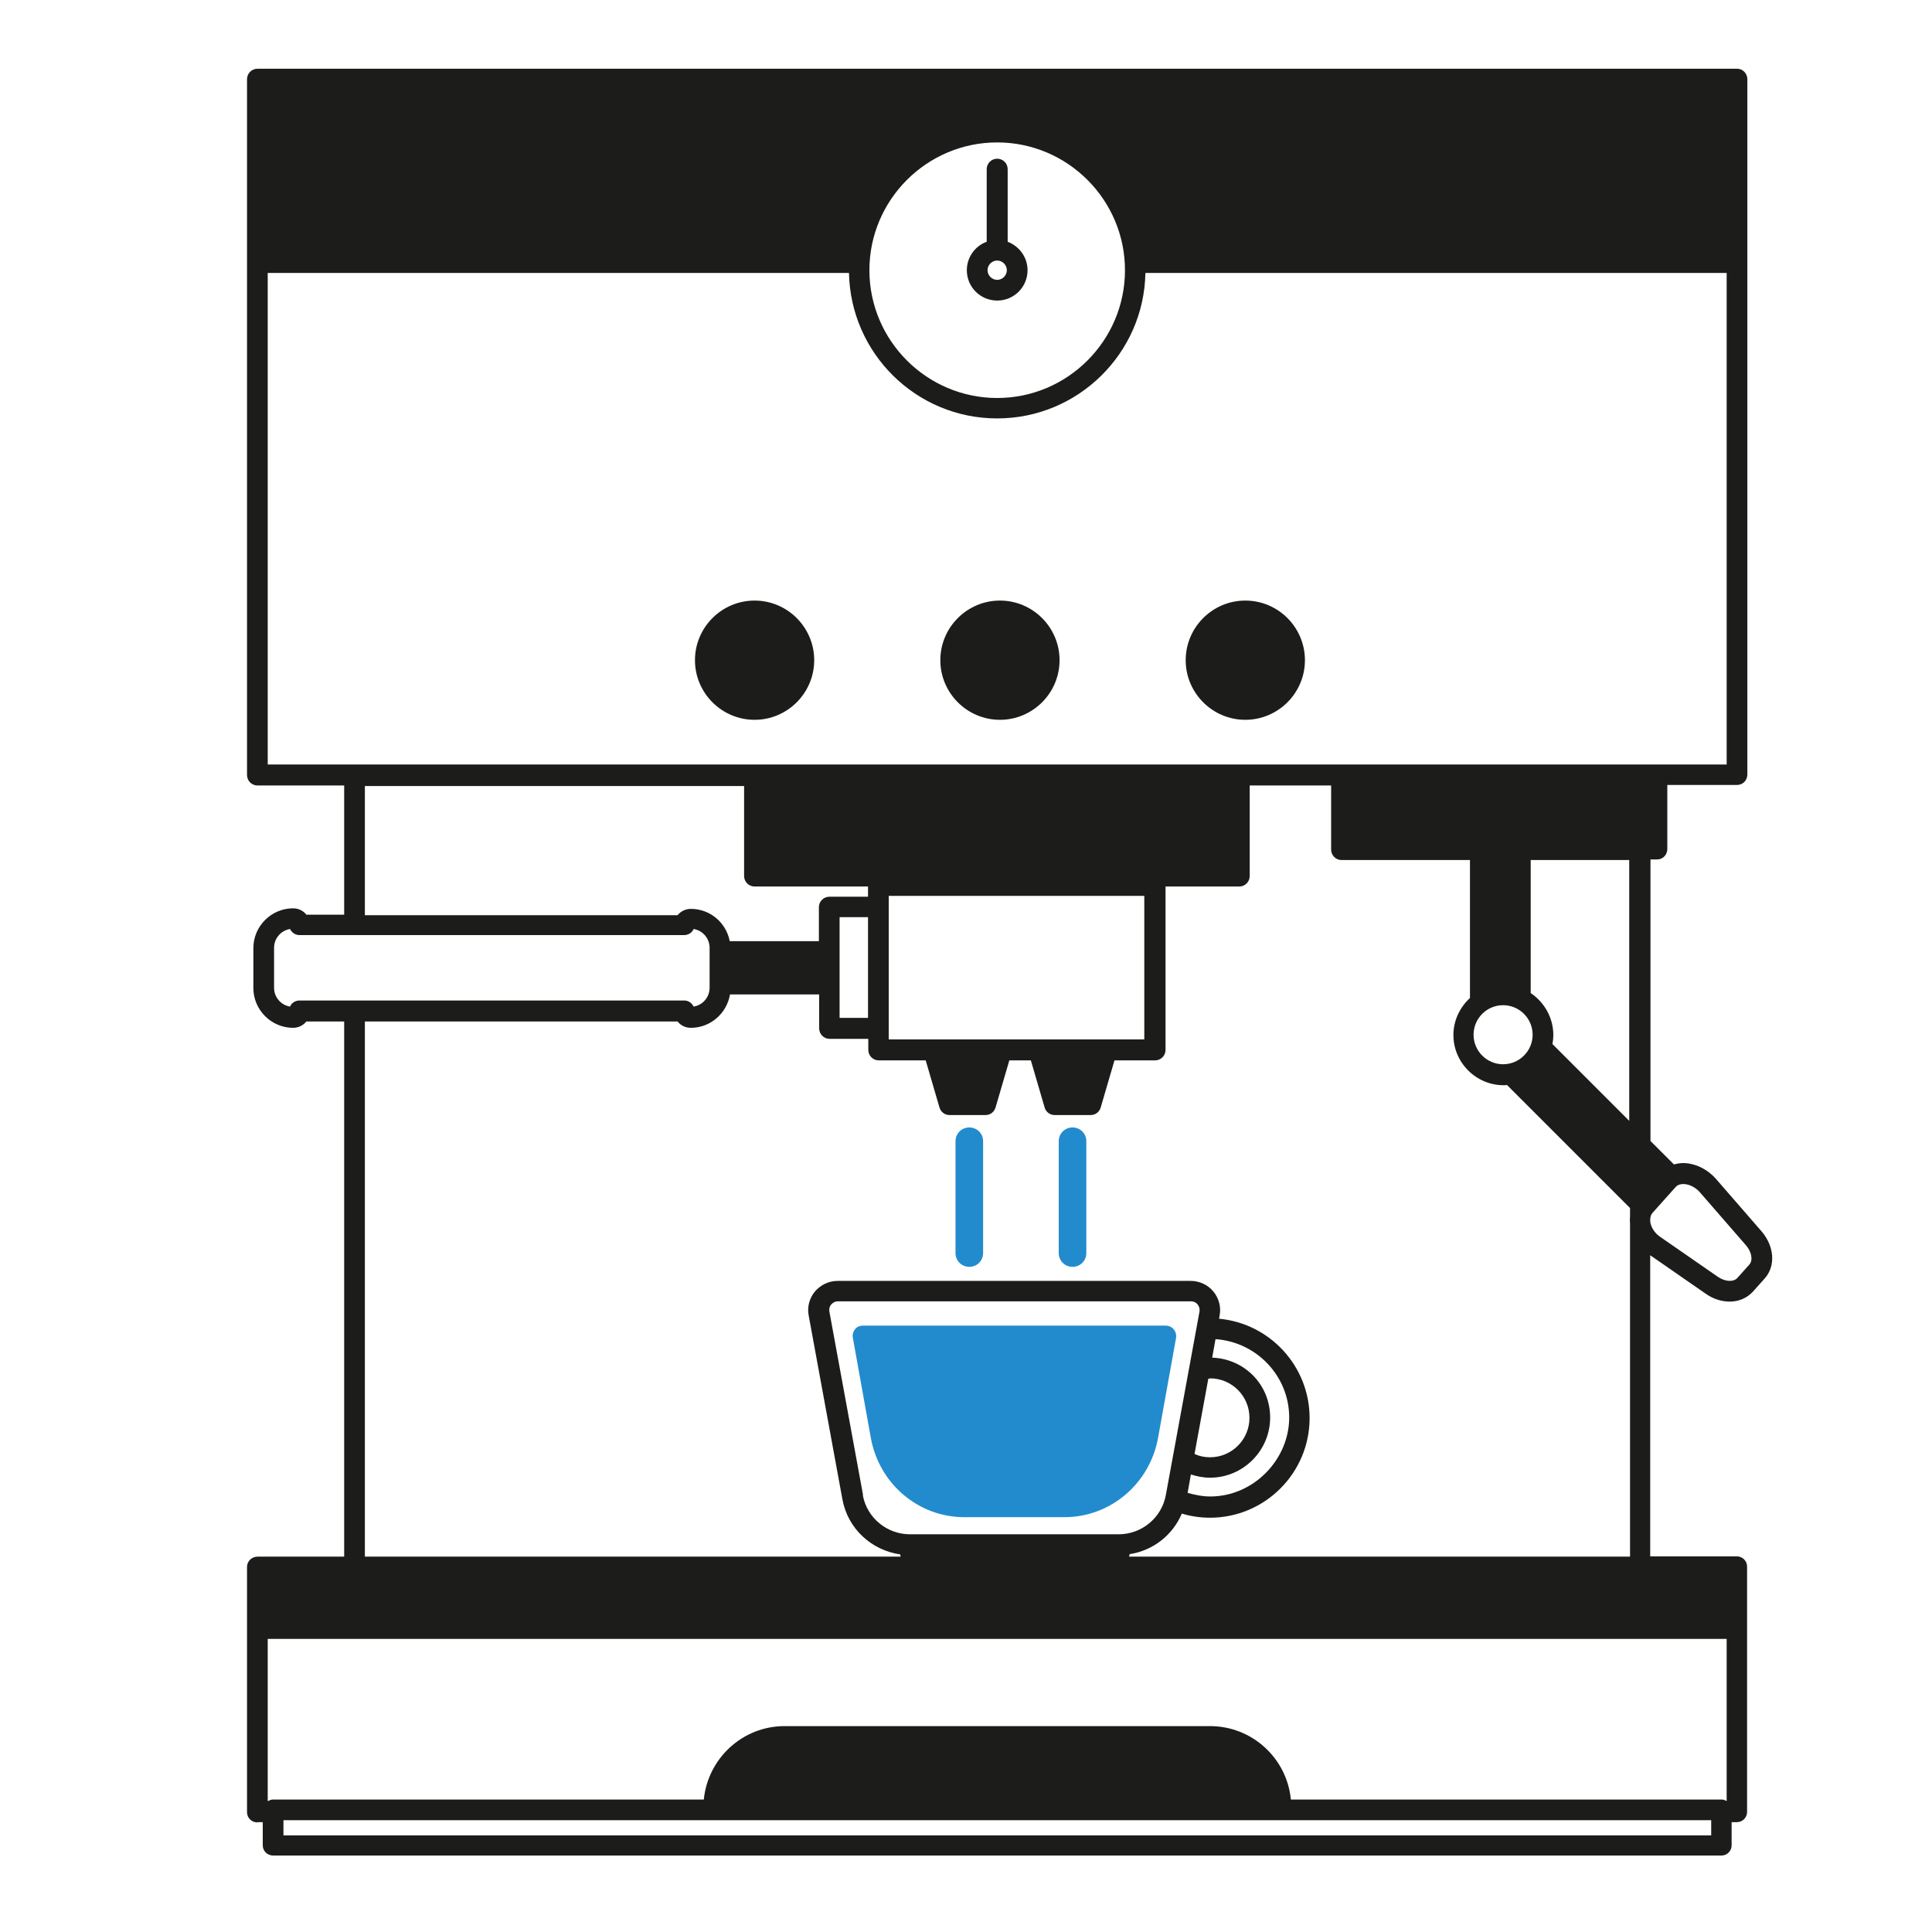<?xml version="1.0" encoding="UTF-8"?><svg id="_圖層_1" xmlns="http://www.w3.org/2000/svg" viewBox="0 0 70 70"><defs><style>.cls-1{fill:#228bcd;}.cls-2{fill:#1c1d1b;}</style></defs><g><path class="cls-2" d="M9.33,66.02h.19v.84c0,.21,.17,.37,.38,.37H62.37c.21,0,.37-.17,.37-.37v-.84h.19c.21,0,.37-.17,.37-.37v-8.89c0-.21-.17-.37-.37-.37h-3.14v-10.91l2.02,1.4c.27,.19,.58,.28,.86,.28,.32,0,.62-.12,.84-.36l.43-.48c.4-.45,.35-1.16-.11-1.7l-1.66-1.91c-.31-.35-.74-.56-1.17-.57-.13,0-.24,.02-.35,.05l-.85-.85v-10.2h.24c.21,0,.37-.17,.37-.38v-2.32h2.53c.21,0,.37-.17,.37-.38V2.87c0-.21-.17-.38-.37-.38H9.33c-.21,0-.38,.17-.38,.38V28.08c0,.21,.17,.38,.38,.38h3.14v4.68h-1.37c-.11-.14-.28-.23-.48-.23-.79,0-1.44,.65-1.44,1.44v1.45c0,.79,.65,1.44,1.44,1.44,.19,0,.37-.09,.48-.23h1.37v19.39h-3.14c-.21,0-.38,.17-.38,.37v8.89c0,.21,.17,.37,.38,.37Zm1.18-29.55c-.33-.05-.58-.34-.58-.68v-1.45c0-.34,.25-.63,.58-.68,.06,.13,.19,.22,.34,.22h13.94c.15,0,.29-.09,.34-.22,.33,.05,.58,.34,.58,.68v1.45c0,.34-.25,.63-.58,.68-.06-.13-.19-.22-.34-.22H10.85c-.15,0-.29,.09-.34,.22ZM40.76,9.79c0,2.55-2.08,4.63-4.63,4.63s-4.63-2.08-4.63-4.63,2.08-4.63,4.63-4.63,4.63,2.08,4.63,4.63Zm-31.06,.1H30.76c.06,2.92,2.44,5.27,5.37,5.27s5.32-2.36,5.37-5.27h21.06V27.7H9.7V9.9ZM60.99,42.9c.21,0,.45,.12,.61,.31l1.66,1.91c.21,.24,.26,.55,.12,.7l-.43,.48c-.14,.16-.45,.14-.71-.04l-2.08-1.44c-.21-.14-.35-.36-.37-.57,0-.08,0-.2,.07-.29l.85-.95c.08-.09,.19-.11,.28-.11Zm-7.6-5.41c0-.59,.48-1.07,1.07-1.07s1.07,.48,1.07,1.07-.48,1.07-1.07,1.07-1.07-.48-1.07-1.07Zm-13.31,.17h-7.88v-5.2h9.26v5.2h-1.38Zm-9.66-2v-2.43h1.03v3.65h-1.03v-1.23Zm25.83,2.16c.02-.11,.03-.21,.03-.32,0-.63-.33-1.19-.82-1.52v-4.82h3.57v9.45l-2.79-2.79Zm-29.29-9.36v3.28c0,.21,.17,.38,.38,.38h4.11v.37h-1.4c-.21,0-.38,.17-.38,.38v1.23h-3.23c-.13-.67-.71-1.17-1.41-1.17-.19,0-.37,.09-.48,.23H13.22v-4.68h13.74Zm-2.41,8.55c.11,.14,.28,.23,.48,.23,.71,0,1.3-.52,1.42-1.21h3.23v1.23c0,.21,.17,.38,.38,.38h1.4v.4c0,.21,.17,.38,.38,.38h1.7l.5,1.71c.05,.16,.19,.27,.36,.27h1.31c.17,0,.31-.11,.36-.27l.5-1.71h.78l.5,1.71c.05,.16,.19,.27,.36,.27h1.31c.17,0,.31-.11,.36-.27l.5-1.71h1.47c.21,0,.38-.17,.38-.38v-5.92h2.67c.21,0,.38-.17,.38-.38v-3.28h2.95v2.32c0,.21,.17,.38,.37,.38h4.66v5c-.36,.33-.6,.81-.6,1.34,0,1,.82,1.82,1.82,1.82,.04,0,.08,0,.12-.01l4.46,4.46v.3c-.01,.09-.01,.19,0,.28,0,0,0,12.05,0,12.05h-18.15s.01-.06,.02-.09c.85-.13,1.56-.69,1.89-1.47,.33,.1,.67,.15,1.02,.15,1.99,0,3.61-1.62,3.61-3.61,0-1.88-1.44-3.43-3.28-3.6l.02-.12c.06-.31-.03-.63-.23-.87-.2-.24-.5-.38-.82-.38h-12.79c-.32,0-.61,.14-.82,.38-.2,.24-.29,.56-.23,.87l1.22,6.65c.19,1.07,1.05,1.86,2.1,2.01,0,.03,0,.06,.02,.08H13.22v-19.39h11.33Zm37.45,29.49H10.27v-.55H62v.55Zm.57-1.24c-.06-.03-.12-.06-.19-.06h-15.61c-.14-1.49-1.4-2.66-2.93-2.66h-15.41c-1.53,0-2.78,1.17-2.93,2.66H9.89c-.07,0-.13,.03-.19,.06v-5.88H62.56v5.88Zm-31.3-11.09l-1.22-6.65c-.02-.13,.03-.22,.07-.26,.04-.04,.11-.11,.24-.11h12.79c.13,0,.21,.07,.24,.11,.03,.04,.09,.13,.07,.26l-1.22,6.65c-.15,.82-.87,1.42-1.71,1.42h-7.56c-.84,0-1.56-.6-1.71-1.42Zm12.57-4.23c.79,0,1.43,.64,1.43,1.43s-.64,1.43-1.43,1.43c-.2,0-.39-.04-.56-.12l.5-2.73s.04,0,.06,0Zm-.7,3.48c.22,.07,.45,.12,.7,.12,1.2,0,2.18-.98,2.18-2.18s-.94-2.13-2.1-2.17l.12-.67c1.48,.1,2.67,1.33,2.67,2.84s-1.28,2.86-2.86,2.86c-.29,0-.56-.06-.82-.13l.12-.68Z"/><path class="cls-2" d="M36.51,8.76v-2.63c0-.21-.17-.38-.38-.38s-.38,.17-.38,.38v2.63c-.42,.15-.72,.56-.72,1.03,0,.61,.49,1.1,1.1,1.1s1.1-.49,1.1-1.1c0-.47-.3-.87-.72-1.03Zm-.03,1.03c0,.19-.16,.35-.35,.35s-.35-.16-.35-.35,.16-.35,.35-.35,.35,.16,.35,.35Z"/><path class="cls-2" d="M36.23,26.08c1.19,0,2.16-.97,2.16-2.16s-.97-2.16-2.16-2.16-2.16,.97-2.16,2.16,.97,2.16,2.16,2.16Z"/><path class="cls-2" d="M27.34,26.08c1.19,0,2.16-.97,2.16-2.16s-.97-2.16-2.16-2.16-2.16,.97-2.16,2.16,.97,2.16,2.16,2.16Z"/><path class="cls-2" d="M45.12,26.08c1.19,0,2.16-.97,2.16-2.16s-.97-2.16-2.16-2.16-2.16,.97-2.16,2.16,.97,2.16,2.16,2.16Z"/><path class="cls-1" d="M41.96,52.09l.65-3.61c.02-.11-.01-.22-.08-.31-.07-.09-.18-.14-.29-.14h-10.97c-.11,0-.22,.04-.29,.13s-.1,.2-.08,.31l.65,3.62c.3,1.67,1.72,2.88,3.39,2.88h3.63c1.66,0,3.09-1.21,3.39-2.88Z"/></g><path class="cls-1" d="M35.12,45.9c.28,0,.5-.22,.5-.5v-4.05c0-.28-.22-.5-.5-.5s-.5,.22-.5,.5v4.05c0,.28,.22,.5,.5,.5Z"/><path class="cls-1" d="M38.86,45.9c.28,0,.5-.22,.5-.5v-4.05c0-.28-.22-.5-.5-.5s-.5,.22-.5,.5v4.05c0,.28,.22,.5,.5,.5Z"/></svg>